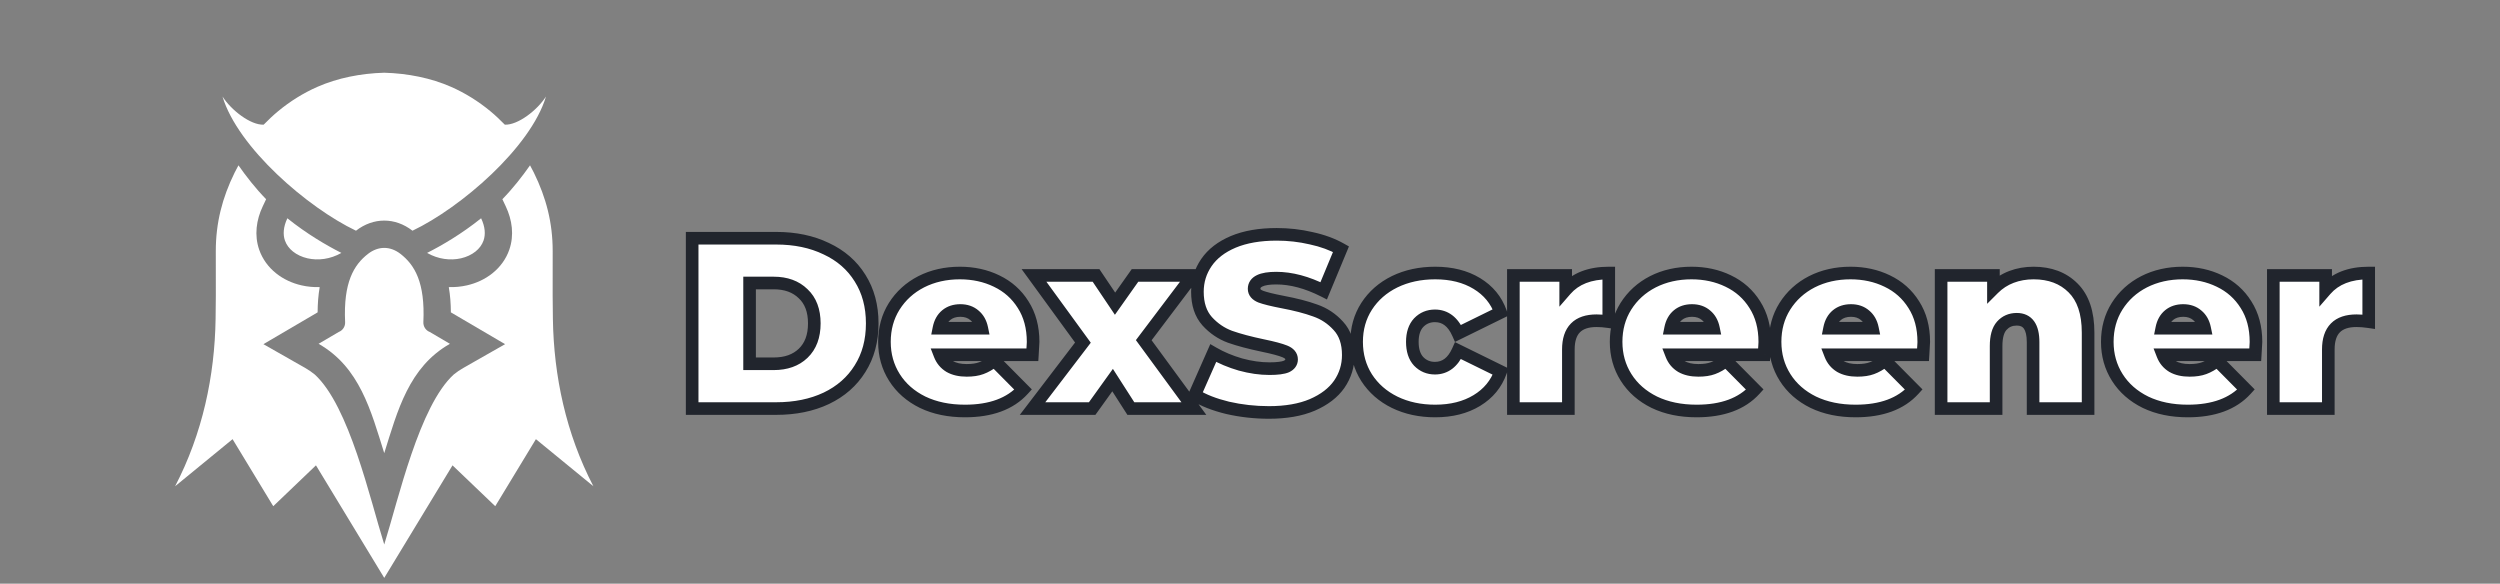 <svg width="257" height="60" viewBox="0 0 257 60" fill="none" xmlns="http://www.w3.org/2000/svg">
<rect x="0" y="0" width="257" height="60" fill="#808080" stroke="none"/>
<mask id="path-1-outside-1_199_2106" maskUnits="userSpaceOnUse" x="69.728" y="23" width="175" height="21" fill="black">
<rect fill="white" x="69.728" y="23" width="175" height="21"/>
<path d="M71.154 24.489H79.784C81.735 24.489 83.453 24.848 84.937 25.565C86.438 26.266 87.597 27.274 88.414 28.592C89.248 29.909 89.665 31.46 89.665 33.245C89.665 35.029 89.248 36.58 88.414 37.898C87.597 39.215 86.438 40.232 84.937 40.949C83.453 41.65 81.735 42 79.784 42H71.154V24.489ZM79.534 37.397C80.801 37.397 81.81 37.039 82.561 36.322C83.328 35.588 83.711 34.562 83.711 33.245C83.711 31.927 83.328 30.91 82.561 30.193C81.81 29.459 80.801 29.092 79.534 29.092H77.057V37.397H79.534ZM106.204 35.146C106.204 35.229 106.179 35.671 106.129 36.472H96.623C96.823 36.989 97.157 37.389 97.624 37.672C98.091 37.939 98.674 38.073 99.375 38.073C99.975 38.073 100.476 37.998 100.876 37.847C101.293 37.697 101.743 37.439 102.227 37.072L105.178 40.049C103.844 41.516 101.851 42.25 99.2 42.25C97.549 42.25 96.098 41.95 94.847 41.35C93.596 40.733 92.629 39.882 91.945 38.798C91.262 37.714 90.92 36.497 90.92 35.146C90.92 33.778 91.253 32.561 91.92 31.494C92.604 30.41 93.53 29.568 94.697 28.967C95.881 28.367 97.207 28.067 98.674 28.067C100.059 28.067 101.318 28.342 102.452 28.892C103.602 29.442 104.511 30.251 105.178 31.319C105.862 32.386 106.204 33.662 106.204 35.146ZM98.725 31.919C98.141 31.919 97.657 32.077 97.274 32.394C96.89 32.711 96.64 33.161 96.523 33.745H100.926C100.809 33.178 100.559 32.736 100.175 32.419C99.792 32.086 99.308 31.919 98.725 31.919ZM116.252 42L114.376 39.073L112.274 42H106.146L111.324 35.221L106.296 28.317H112.675L114.626 31.219L116.677 28.317H122.606L117.578 34.971L122.731 42H116.252ZM130.449 42.4C128.998 42.4 127.58 42.242 126.196 41.925C124.828 41.591 123.703 41.15 122.819 40.599L124.72 36.297C125.554 36.78 126.488 37.172 127.522 37.472C128.556 37.756 129.548 37.898 130.499 37.898C131.316 37.898 131.899 37.822 132.25 37.672C132.6 37.506 132.775 37.264 132.775 36.947C132.775 36.58 132.541 36.305 132.074 36.121C131.624 35.938 130.874 35.738 129.823 35.521C128.472 35.238 127.347 34.937 126.446 34.621C125.546 34.287 124.762 33.753 124.095 33.02C123.428 32.269 123.094 31.26 123.094 29.993C123.094 28.892 123.403 27.892 124.02 26.991C124.637 26.09 125.554 25.382 126.771 24.865C128.005 24.348 129.498 24.089 131.249 24.089C132.45 24.089 133.625 24.223 134.776 24.489C135.943 24.74 136.969 25.115 137.853 25.615L136.077 29.893C134.359 29.026 132.733 28.592 131.199 28.592C129.681 28.592 128.923 28.959 128.923 29.693C128.923 30.043 129.148 30.31 129.598 30.493C130.048 30.66 130.79 30.843 131.824 31.044C133.158 31.294 134.284 31.585 135.201 31.919C136.119 32.236 136.911 32.761 137.578 33.495C138.262 34.229 138.603 35.229 138.603 36.497C138.603 37.597 138.295 38.598 137.678 39.498C137.061 40.382 136.135 41.091 134.901 41.625C133.684 42.142 132.2 42.4 130.449 42.4ZM147.539 42.25C145.988 42.25 144.596 41.95 143.362 41.35C142.144 40.749 141.186 39.907 140.485 38.823C139.801 37.739 139.46 36.513 139.46 35.146C139.46 33.778 139.801 32.561 140.485 31.494C141.186 30.41 142.144 29.568 143.362 28.967C144.596 28.367 145.988 28.067 147.539 28.067C149.207 28.067 150.633 28.425 151.817 29.142C153.001 29.859 153.818 30.852 154.268 32.119L149.891 34.27C149.357 33.07 148.565 32.469 147.514 32.469C146.847 32.469 146.289 32.703 145.838 33.17C145.405 33.637 145.188 34.295 145.188 35.146C145.188 36.013 145.405 36.68 145.838 37.147C146.289 37.614 146.847 37.847 147.514 37.847C148.565 37.847 149.357 37.247 149.891 36.046L154.268 38.198C153.818 39.465 153.001 40.457 151.817 41.175C150.633 41.892 149.207 42.25 147.539 42.25ZM160.953 29.793C161.954 28.642 163.43 28.067 165.381 28.067V33.07C164.931 33.003 164.514 32.97 164.13 32.97C162.196 32.97 161.228 33.953 161.228 35.921V42H155.575V28.317H160.953V29.793ZM181.42 35.146C181.42 35.229 181.395 35.671 181.345 36.472H171.839C172.039 36.989 172.373 37.389 172.84 37.672C173.307 37.939 173.89 38.073 174.591 38.073C175.191 38.073 175.691 37.998 176.092 37.847C176.509 37.697 176.959 37.439 177.442 37.072L180.394 40.049C179.06 41.516 177.067 42.25 174.416 42.25C172.765 42.25 171.314 41.95 170.063 41.35C168.812 40.733 167.845 39.882 167.161 38.798C166.478 37.714 166.136 36.497 166.136 35.146C166.136 33.778 166.469 32.561 167.136 31.494C167.82 30.41 168.746 29.568 169.913 28.967C171.097 28.367 172.423 28.067 173.89 28.067C175.274 28.067 176.534 28.342 177.668 28.892C178.818 29.442 179.727 30.251 180.394 31.319C181.078 32.386 181.42 33.662 181.42 35.146ZM173.94 31.919C173.357 31.919 172.873 32.077 172.489 32.394C172.106 32.711 171.856 33.161 171.739 33.745H176.142C176.025 33.178 175.775 32.736 175.391 32.419C175.008 32.086 174.524 31.919 173.94 31.919ZM197.763 35.146C197.763 35.229 197.738 35.671 197.688 36.472H188.182C188.382 36.989 188.715 37.389 189.182 37.672C189.649 37.939 190.233 38.073 190.933 38.073C191.534 38.073 192.034 37.998 192.434 37.847C192.851 37.697 193.302 37.439 193.785 37.072L196.737 40.049C195.403 41.516 193.41 42.25 190.758 42.25C189.107 42.25 187.657 41.95 186.406 41.35C185.155 40.733 184.188 39.882 183.504 38.798C182.82 37.714 182.478 36.497 182.478 35.146C182.478 33.778 182.812 32.561 183.479 31.494C184.163 30.41 185.088 29.568 186.256 28.967C187.44 28.367 188.766 28.067 190.233 28.067C191.617 28.067 192.876 28.342 194.01 28.892C195.161 29.442 196.07 30.251 196.737 31.319C197.421 32.386 197.763 33.662 197.763 35.146ZM190.283 31.919C189.699 31.919 189.216 32.077 188.832 32.394C188.449 32.711 188.199 33.161 188.082 33.745H192.484C192.368 33.178 192.118 32.736 191.734 32.419C191.35 32.086 190.867 31.919 190.283 31.919ZM209.052 28.067C210.737 28.067 212.087 28.575 213.105 29.593C214.139 30.61 214.656 32.144 214.656 34.195V42H209.002V35.171C209.002 33.603 208.444 32.819 207.326 32.819C206.693 32.819 206.176 33.045 205.775 33.495C205.392 33.928 205.2 34.621 205.2 35.571V42H199.547V28.317H204.925V29.668C205.458 29.134 206.076 28.734 206.776 28.467C207.476 28.2 208.235 28.067 209.052 28.067ZM231.914 35.146C231.914 35.229 231.889 35.671 231.839 36.472H222.333C222.533 36.989 222.867 37.389 223.334 37.672C223.801 37.939 224.384 38.073 225.085 38.073C225.685 38.073 226.185 37.998 226.586 37.847C227.003 37.697 227.453 37.439 227.936 37.072L230.888 40.049C229.554 41.516 227.561 42.25 224.91 42.25C223.259 42.25 221.808 41.95 220.557 41.35C219.306 40.733 218.339 39.882 217.655 38.798C216.972 37.714 216.63 36.497 216.63 35.146C216.63 33.778 216.963 32.561 217.63 31.494C218.314 30.41 219.24 29.568 220.407 28.967C221.591 28.367 222.917 28.067 224.384 28.067C225.768 28.067 227.028 28.342 228.162 28.892C229.312 29.442 230.221 30.251 230.888 31.319C231.572 32.386 231.914 33.662 231.914 35.146ZM224.434 31.919C223.851 31.919 223.367 32.077 222.983 32.394C222.6 32.711 222.35 33.161 222.233 33.745H226.636C226.519 33.178 226.269 32.736 225.885 32.419C225.502 32.086 225.018 31.919 224.434 31.919ZM239.076 29.793C240.077 28.642 241.553 28.067 243.504 28.067V33.07C243.053 33.003 242.637 32.97 242.253 32.97C240.319 32.97 239.351 33.953 239.351 35.921V42H233.698V28.317H239.076V29.793Z"/>
</mask>
<path d="M71.154 24.489H79.784C81.735 24.489 83.453 24.848 84.937 25.565C86.438 26.266 87.597 27.274 88.414 28.592C89.248 29.909 89.665 31.46 89.665 33.245C89.665 35.029 89.248 36.58 88.414 37.898C87.597 39.215 86.438 40.232 84.937 40.949C83.453 41.65 81.735 42 79.784 42H71.154V24.489ZM79.534 37.397C80.801 37.397 81.81 37.039 82.561 36.322C83.328 35.588 83.711 34.562 83.711 33.245C83.711 31.927 83.328 30.91 82.561 30.193C81.81 29.459 80.801 29.092 79.534 29.092H77.057V37.397H79.534ZM106.204 35.146C106.204 35.229 106.179 35.671 106.129 36.472H96.623C96.823 36.989 97.157 37.389 97.624 37.672C98.091 37.939 98.674 38.073 99.375 38.073C99.975 38.073 100.476 37.998 100.876 37.847C101.293 37.697 101.743 37.439 102.227 37.072L105.178 40.049C103.844 41.516 101.851 42.25 99.2 42.25C97.549 42.25 96.098 41.95 94.847 41.35C93.596 40.733 92.629 39.882 91.945 38.798C91.262 37.714 90.92 36.497 90.92 35.146C90.92 33.778 91.253 32.561 91.92 31.494C92.604 30.41 93.53 29.568 94.697 28.967C95.881 28.367 97.207 28.067 98.674 28.067C100.059 28.067 101.318 28.342 102.452 28.892C103.602 29.442 104.511 30.251 105.178 31.319C105.862 32.386 106.204 33.662 106.204 35.146ZM98.725 31.919C98.141 31.919 97.657 32.077 97.274 32.394C96.89 32.711 96.64 33.161 96.523 33.745H100.926C100.809 33.178 100.559 32.736 100.175 32.419C99.792 32.086 99.308 31.919 98.725 31.919ZM116.252 42L114.376 39.073L112.274 42H106.146L111.324 35.221L106.296 28.317H112.675L114.626 31.219L116.677 28.317H122.606L117.578 34.971L122.731 42H116.252ZM130.449 42.4C128.998 42.4 127.58 42.242 126.196 41.925C124.828 41.591 123.703 41.15 122.819 40.599L124.72 36.297C125.554 36.78 126.488 37.172 127.522 37.472C128.556 37.756 129.548 37.898 130.499 37.898C131.316 37.898 131.899 37.822 132.25 37.672C132.6 37.506 132.775 37.264 132.775 36.947C132.775 36.58 132.541 36.305 132.074 36.121C131.624 35.938 130.874 35.738 129.823 35.521C128.472 35.238 127.347 34.937 126.446 34.621C125.546 34.287 124.762 33.753 124.095 33.02C123.428 32.269 123.094 31.26 123.094 29.993C123.094 28.892 123.403 27.892 124.02 26.991C124.637 26.09 125.554 25.382 126.771 24.865C128.005 24.348 129.498 24.089 131.249 24.089C132.45 24.089 133.625 24.223 134.776 24.489C135.943 24.74 136.969 25.115 137.853 25.615L136.077 29.893C134.359 29.026 132.733 28.592 131.199 28.592C129.681 28.592 128.923 28.959 128.923 29.693C128.923 30.043 129.148 30.31 129.598 30.493C130.048 30.66 130.79 30.843 131.824 31.044C133.158 31.294 134.284 31.585 135.201 31.919C136.119 32.236 136.911 32.761 137.578 33.495C138.262 34.229 138.603 35.229 138.603 36.497C138.603 37.597 138.295 38.598 137.678 39.498C137.061 40.382 136.135 41.091 134.901 41.625C133.684 42.142 132.2 42.4 130.449 42.4ZM147.539 42.25C145.988 42.25 144.596 41.95 143.362 41.35C142.144 40.749 141.186 39.907 140.485 38.823C139.801 37.739 139.46 36.513 139.46 35.146C139.46 33.778 139.801 32.561 140.485 31.494C141.186 30.41 142.144 29.568 143.362 28.967C144.596 28.367 145.988 28.067 147.539 28.067C149.207 28.067 150.633 28.425 151.817 29.142C153.001 29.859 153.818 30.852 154.268 32.119L149.891 34.27C149.357 33.07 148.565 32.469 147.514 32.469C146.847 32.469 146.289 32.703 145.838 33.17C145.405 33.637 145.188 34.295 145.188 35.146C145.188 36.013 145.405 36.68 145.838 37.147C146.289 37.614 146.847 37.847 147.514 37.847C148.565 37.847 149.357 37.247 149.891 36.046L154.268 38.198C153.818 39.465 153.001 40.457 151.817 41.175C150.633 41.892 149.207 42.25 147.539 42.25ZM160.953 29.793C161.954 28.642 163.43 28.067 165.381 28.067V33.07C164.931 33.003 164.514 32.97 164.13 32.97C162.196 32.97 161.228 33.953 161.228 35.921V42H155.575V28.317H160.953V29.793ZM181.42 35.146C181.42 35.229 181.395 35.671 181.345 36.472H171.839C172.039 36.989 172.373 37.389 172.84 37.672C173.307 37.939 173.89 38.073 174.591 38.073C175.191 38.073 175.691 37.998 176.092 37.847C176.509 37.697 176.959 37.439 177.442 37.072L180.394 40.049C179.06 41.516 177.067 42.25 174.416 42.25C172.765 42.25 171.314 41.95 170.063 41.35C168.812 40.733 167.845 39.882 167.161 38.798C166.478 37.714 166.136 36.497 166.136 35.146C166.136 33.778 166.469 32.561 167.136 31.494C167.82 30.41 168.746 29.568 169.913 28.967C171.097 28.367 172.423 28.067 173.89 28.067C175.274 28.067 176.534 28.342 177.668 28.892C178.818 29.442 179.727 30.251 180.394 31.319C181.078 32.386 181.42 33.662 181.42 35.146ZM173.94 31.919C173.357 31.919 172.873 32.077 172.489 32.394C172.106 32.711 171.856 33.161 171.739 33.745H176.142C176.025 33.178 175.775 32.736 175.391 32.419C175.008 32.086 174.524 31.919 173.94 31.919ZM197.763 35.146C197.763 35.229 197.738 35.671 197.688 36.472H188.182C188.382 36.989 188.715 37.389 189.182 37.672C189.649 37.939 190.233 38.073 190.933 38.073C191.534 38.073 192.034 37.998 192.434 37.847C192.851 37.697 193.302 37.439 193.785 37.072L196.737 40.049C195.403 41.516 193.41 42.25 190.758 42.25C189.107 42.25 187.657 41.95 186.406 41.35C185.155 40.733 184.188 39.882 183.504 38.798C182.82 37.714 182.478 36.497 182.478 35.146C182.478 33.778 182.812 32.561 183.479 31.494C184.163 30.41 185.088 29.568 186.256 28.967C187.44 28.367 188.766 28.067 190.233 28.067C191.617 28.067 192.876 28.342 194.01 28.892C195.161 29.442 196.07 30.251 196.737 31.319C197.421 32.386 197.763 33.662 197.763 35.146ZM190.283 31.919C189.699 31.919 189.216 32.077 188.832 32.394C188.449 32.711 188.199 33.161 188.082 33.745H192.484C192.368 33.178 192.118 32.736 191.734 32.419C191.35 32.086 190.867 31.919 190.283 31.919ZM209.052 28.067C210.737 28.067 212.087 28.575 213.105 29.593C214.139 30.61 214.656 32.144 214.656 34.195V42H209.002V35.171C209.002 33.603 208.444 32.819 207.326 32.819C206.693 32.819 206.176 33.045 205.775 33.495C205.392 33.928 205.2 34.621 205.2 35.571V42H199.547V28.317H204.925V29.668C205.458 29.134 206.076 28.734 206.776 28.467C207.476 28.2 208.235 28.067 209.052 28.067ZM231.914 35.146C231.914 35.229 231.889 35.671 231.839 36.472H222.333C222.533 36.989 222.867 37.389 223.334 37.672C223.801 37.939 224.384 38.073 225.085 38.073C225.685 38.073 226.185 37.998 226.586 37.847C227.003 37.697 227.453 37.439 227.936 37.072L230.888 40.049C229.554 41.516 227.561 42.25 224.91 42.25C223.259 42.25 221.808 41.95 220.557 41.35C219.306 40.733 218.339 39.882 217.655 38.798C216.972 37.714 216.63 36.497 216.63 35.146C216.63 33.778 216.963 32.561 217.63 31.494C218.314 30.41 219.24 29.568 220.407 28.967C221.591 28.367 222.917 28.067 224.384 28.067C225.768 28.067 227.028 28.342 228.162 28.892C229.312 29.442 230.221 30.251 230.888 31.319C231.572 32.386 231.914 33.662 231.914 35.146ZM224.434 31.919C223.851 31.919 223.367 32.077 222.983 32.394C222.6 32.711 222.35 33.161 222.233 33.745H226.636C226.519 33.178 226.269 32.736 225.885 32.419C225.502 32.086 225.018 31.919 224.434 31.919ZM239.076 29.793C240.077 28.642 241.553 28.067 243.504 28.067V33.07C243.053 33.003 242.637 32.97 242.253 32.97C240.319 32.97 239.351 33.953 239.351 35.921V42H233.698V28.317H239.076V29.793Z" fill="white"/>
<path d="M71.154 24.489V23.841H70.506V24.489H71.154ZM84.937 25.565L84.655 26.149L84.663 26.152L84.937 25.565ZM88.414 28.592L87.863 28.934L87.866 28.939L88.414 28.592ZM88.414 37.898L87.866 37.551L87.863 37.556L88.414 37.898ZM84.937 40.949L85.213 41.535L85.216 41.534L84.937 40.949ZM71.154 42H70.506V42.648H71.154V42ZM82.561 36.322L83.008 36.79L83.008 36.79L82.561 36.322ZM82.561 30.193L82.107 30.656L82.113 30.661L82.118 30.666L82.561 30.193ZM77.057 29.092V28.444H76.409V29.092H77.057ZM77.057 37.397H76.409V38.045H77.057V37.397ZM71.154 25.138H79.784V23.841H71.154V25.138ZM79.784 25.138C81.655 25.138 83.273 25.481 84.655 26.149L85.219 24.982C83.632 24.215 81.815 23.841 79.784 23.841V25.138ZM84.663 26.152C86.058 26.803 87.117 27.731 87.863 28.934L88.965 28.25C88.077 26.819 86.818 25.728 85.211 24.978L84.663 26.152ZM87.866 28.939C88.626 30.138 89.017 31.565 89.017 33.245H90.313C90.313 31.356 89.87 29.681 88.962 28.245L87.866 28.939ZM89.017 33.245C89.017 34.925 88.626 36.352 87.866 37.551L88.962 38.244C89.87 36.809 90.313 35.134 90.313 33.245H89.017ZM87.863 37.556C87.116 38.76 86.055 39.697 84.658 40.365L85.216 41.534C86.82 40.768 88.077 39.67 88.965 38.239L87.863 37.556ZM84.66 40.363C83.277 41.016 81.657 41.352 79.784 41.352V42.648C81.813 42.648 83.628 42.284 85.213 41.535L84.66 40.363ZM79.784 41.352H71.154V42.648H79.784V41.352ZM71.802 42V24.489H70.506V42H71.802ZM79.534 38.045C80.929 38.045 82.112 37.647 83.008 36.79L82.113 35.853C81.508 36.431 80.673 36.749 79.534 36.749V38.045ZM83.008 36.79C83.933 35.906 84.359 34.694 84.359 33.245H83.063C83.063 34.431 82.722 35.27 82.113 35.853L83.008 36.79ZM84.359 33.245C84.359 31.797 83.933 30.589 83.003 29.72L82.118 30.666C82.722 31.231 83.063 32.058 83.063 33.245H84.359ZM83.014 29.73C82.118 28.854 80.933 28.444 79.534 28.444V29.74C80.669 29.74 81.502 30.065 82.107 30.656L83.014 29.73ZM79.534 28.444H77.057V29.74H79.534V28.444ZM76.409 29.092V37.397H77.705V29.092H76.409ZM77.057 38.045H79.534V36.749H77.057V38.045ZM106.129 36.472V37.12H106.738L106.776 36.512L106.129 36.472ZM96.623 36.472V35.824H95.677L96.019 36.706L96.623 36.472ZM97.624 37.672L97.287 38.226L97.295 38.231L97.302 38.235L97.624 37.672ZM100.876 37.847L100.656 37.238L100.648 37.241L100.876 37.847ZM102.227 37.072L102.687 36.616L102.287 36.213L101.835 36.556L102.227 37.072ZM105.178 40.049L105.658 40.485L106.072 40.029L105.638 39.593L105.178 40.049ZM94.847 41.35L94.56 41.931L94.567 41.934L94.847 41.35ZM91.945 38.798L92.493 38.452L91.945 38.798ZM91.92 31.494L91.372 31.148L91.371 31.15L91.92 31.494ZM94.697 28.967L94.404 28.389L94.401 28.391L94.697 28.967ZM102.452 28.892L102.169 29.475L102.172 29.477L102.452 28.892ZM105.178 31.319L104.629 31.662L104.633 31.668L105.178 31.319ZM97.274 32.394L97.686 32.894L97.686 32.894L97.274 32.394ZM96.523 33.745L95.888 33.618L95.733 34.393H96.523V33.745ZM100.926 33.745V34.393H101.721L101.561 33.614L100.926 33.745ZM100.175 32.419L99.75 32.908L99.756 32.914L99.763 32.919L100.175 32.419ZM105.556 35.146C105.556 35.144 105.556 35.15 105.555 35.171C105.554 35.189 105.553 35.213 105.552 35.245C105.549 35.308 105.544 35.394 105.538 35.503C105.526 35.722 105.507 36.032 105.482 36.431L106.776 36.512C106.825 35.729 106.852 35.256 106.852 35.146H105.556ZM106.129 35.824H96.623V37.12H106.129V35.824ZM96.019 36.706C96.27 37.354 96.696 37.867 97.287 38.226L97.96 37.118C97.617 36.91 97.377 36.624 97.228 36.238L96.019 36.706ZM97.302 38.235C97.892 38.572 98.595 38.721 99.375 38.721V37.425C98.754 37.425 98.289 37.306 97.945 37.11L97.302 38.235ZM99.375 38.721C100.024 38.721 100.607 38.64 101.103 38.454L100.648 37.241C100.344 37.355 99.927 37.425 99.375 37.425V38.721ZM101.095 38.457C101.592 38.278 102.1 37.981 102.618 37.588L101.835 36.556C101.386 36.897 100.993 37.116 100.656 37.238L101.095 38.457ZM101.766 37.528L104.718 40.505L105.638 39.593L102.687 36.616L101.766 37.528ZM104.699 39.613C103.525 40.904 101.733 41.602 99.2 41.602V42.898C101.969 42.898 104.163 42.129 105.658 40.485L104.699 39.613ZM99.2 41.602C97.628 41.602 96.276 41.316 95.128 40.765L94.567 41.934C95.92 42.584 97.47 42.898 99.2 42.898V41.602ZM95.134 40.768C93.981 40.199 93.108 39.426 92.493 38.452L91.397 39.144C92.15 40.338 93.212 41.266 94.56 41.931L95.134 40.768ZM92.493 38.452C91.879 37.478 91.568 36.381 91.568 35.146H90.272C90.272 36.612 90.645 37.951 91.397 39.144L92.493 38.452ZM91.568 35.146C91.568 33.889 91.873 32.793 92.47 31.837L91.371 31.15C90.634 32.329 90.272 33.668 90.272 35.146H91.568ZM92.469 31.84C93.089 30.856 93.927 30.092 94.993 29.544L94.401 28.391C93.133 29.043 92.119 29.964 91.372 31.148L92.469 31.84ZM94.99 29.545C96.074 28.996 97.298 28.715 98.674 28.715V27.419C97.116 27.419 95.688 27.738 94.404 28.389L94.99 29.545ZM98.674 28.715C99.97 28.715 101.131 28.972 102.169 29.475L102.735 28.309C101.504 27.712 100.147 27.419 98.674 27.419V28.715ZM102.172 29.477C103.213 29.975 104.028 30.701 104.629 31.662L105.728 30.975C104.995 29.802 103.991 28.91 102.731 28.308L102.172 29.477ZM104.633 31.668C105.239 32.614 105.556 33.764 105.556 35.146H106.852C106.852 33.559 106.485 32.157 105.724 30.969L104.633 31.668ZM98.725 31.271C98.017 31.271 97.38 31.466 96.861 31.895L97.686 32.894C97.934 32.689 98.264 32.567 98.725 32.567V31.271ZM96.861 31.895C96.341 32.324 96.028 32.918 95.888 33.618L97.159 33.872C97.252 33.405 97.439 33.098 97.686 32.894L96.861 31.895ZM96.523 34.393H100.926V33.097H96.523V34.393ZM101.561 33.614C101.419 32.928 101.104 32.346 100.588 31.92L99.763 32.919C100.014 33.127 100.199 33.429 100.291 33.876L101.561 33.614ZM100.601 31.93C100.082 31.479 99.44 31.271 98.725 31.271V32.567C99.177 32.567 99.502 32.692 99.75 32.908L100.601 31.93ZM116.252 42L115.706 42.35L115.897 42.648H116.252V42ZM114.376 39.073L114.921 38.724L114.406 37.92L113.849 38.695L114.376 39.073ZM112.274 42V42.648H112.607L112.801 42.378L112.274 42ZM106.146 42L105.631 41.607L104.835 42.648H106.146V42ZM111.324 35.221L111.839 35.614L112.132 35.23L111.848 34.839L111.324 35.221ZM106.296 28.317V27.669H105.022L105.772 28.698L106.296 28.317ZM112.675 28.317L113.212 27.955L113.02 27.669H112.675V28.317ZM114.626 31.219L114.088 31.58L114.612 32.36L115.155 31.593L114.626 31.219ZM116.677 28.317V27.669H116.341L116.148 27.943L116.677 28.317ZM122.606 28.317L123.123 28.707L123.907 27.669H122.606V28.317ZM117.578 34.971L117.06 34.58L116.77 34.965L117.055 35.354L117.578 34.971ZM122.731 42V42.648H124.009L123.253 41.617L122.731 42ZM116.797 41.65L114.921 38.724L113.83 39.423L115.706 42.35L116.797 41.65ZM113.849 38.695L111.748 41.622L112.801 42.378L114.902 39.451L113.849 38.695ZM112.274 41.352H106.146V42.648H112.274V41.352ZM106.661 42.393L111.839 35.614L110.809 34.828L105.631 41.607L106.661 42.393ZM111.848 34.839L106.82 27.935L105.772 28.698L110.8 35.602L111.848 34.839ZM106.296 28.965H112.675V27.669H106.296V28.965ZM112.137 28.678L114.088 31.58L115.164 30.857L113.212 27.955L112.137 28.678ZM115.155 31.593L117.206 28.691L116.148 27.943L114.097 30.845L115.155 31.593ZM116.677 28.965H122.606V27.669H116.677V28.965ZM122.088 27.926L117.06 34.58L118.095 35.361L123.123 28.707L122.088 27.926ZM117.055 35.354L122.208 42.383L123.253 41.617L118.1 34.588L117.055 35.354ZM122.731 41.352H116.252V42.648H122.731V41.352ZM126.196 41.925L126.042 42.555L126.051 42.557L126.196 41.925ZM122.819 40.599L122.226 40.337L121.999 40.852L122.476 41.149L122.819 40.599ZM124.72 36.297L125.045 35.736L124.42 35.373L124.127 36.035L124.72 36.297ZM127.522 37.472L127.341 38.095L127.35 38.097L127.522 37.472ZM132.25 37.672L132.505 38.268L132.517 38.263L132.528 38.258L132.25 37.672ZM132.074 36.121L131.83 36.722L131.838 36.725L132.074 36.121ZM129.823 35.521L129.69 36.155L129.692 36.156L129.823 35.521ZM126.446 34.621L126.221 35.228L126.231 35.232L126.446 34.621ZM124.095 33.02L123.61 33.45L123.615 33.456L124.095 33.02ZM124.02 26.991L124.554 27.357L124.554 27.357L124.02 26.991ZM126.771 24.865L126.521 24.267L126.518 24.268L126.771 24.865ZM134.776 24.489L134.63 25.121L134.64 25.123L134.776 24.489ZM137.853 25.615L138.451 25.864L138.671 25.334L138.172 25.051L137.853 25.615ZM136.077 29.893L135.785 30.471L136.408 30.786L136.675 30.141L136.077 29.893ZM129.598 30.493L129.353 31.093L129.363 31.097L129.373 31.101L129.598 30.493ZM131.824 31.044L131.701 31.68L131.705 31.68L131.824 31.044ZM135.201 31.919L134.98 32.528L134.99 32.532L135.201 31.919ZM137.578 33.495L137.098 33.931L137.104 33.937L137.578 33.495ZM137.678 39.498L138.209 39.87L138.212 39.865L137.678 39.498ZM134.901 41.625L135.154 42.221L135.158 42.22L134.901 41.625ZM130.449 41.752C129.045 41.752 127.676 41.599 126.341 41.293L126.051 42.557C127.484 42.885 128.95 43.048 130.449 43.048V41.752ZM126.35 41.295C125.027 40.973 123.97 40.553 123.161 40.049L122.476 41.149C123.435 41.746 124.63 42.21 126.042 42.555L126.35 41.295ZM123.412 40.861L125.313 36.559L124.127 36.035L122.226 40.337L123.412 40.861ZM124.395 36.857C125.279 37.37 126.262 37.782 127.341 38.095L127.702 36.85C126.713 36.563 125.829 36.19 125.045 35.736L124.395 36.857ZM127.35 38.097C128.433 38.394 129.483 38.546 130.499 38.546V37.249C129.613 37.249 128.678 37.117 127.693 36.847L127.35 38.097ZM130.499 38.546C131.326 38.546 132.025 38.474 132.505 38.268L131.994 37.077C131.774 37.171 131.306 37.249 130.499 37.249V38.546ZM132.528 38.258C132.773 38.141 133.001 37.977 133.168 37.746C133.341 37.508 133.423 37.233 133.423 36.947H132.127C132.127 36.966 132.124 36.975 132.124 36.977C132.123 36.978 132.122 36.981 132.119 36.986C132.111 36.996 132.077 37.037 131.971 37.087L132.528 38.258ZM133.423 36.947C133.423 36.613 133.312 36.303 133.094 36.046C132.886 35.801 132.608 35.635 132.311 35.518L131.838 36.725C132.008 36.792 132.08 36.854 132.106 36.885C132.117 36.898 132.121 36.907 132.122 36.91C132.124 36.915 132.127 36.925 132.127 36.947H133.423ZM132.319 35.521C131.809 35.314 131.009 35.104 129.954 34.886L129.692 36.156C130.739 36.372 131.439 36.562 131.83 36.722L132.319 35.521ZM129.956 34.887C128.622 34.607 127.526 34.314 126.661 34.009L126.231 35.232C127.167 35.561 128.323 35.868 129.69 36.155L129.956 34.887ZM126.671 34.013C125.871 33.717 125.174 33.243 124.574 32.584L123.615 33.456C124.35 34.264 125.22 34.858 126.221 35.228L126.671 34.013ZM124.579 32.589C124.043 31.986 123.742 31.145 123.742 29.993H122.446C122.446 31.376 122.812 32.552 123.61 33.45L124.579 32.589ZM123.742 29.993C123.742 29.022 124.012 28.149 124.554 27.357L123.485 26.625C122.793 27.634 122.446 28.763 122.446 29.993H123.742ZM124.554 27.357C125.088 26.578 125.897 25.94 127.025 25.461L126.518 24.268C125.211 24.823 124.186 25.602 123.485 26.625L124.554 27.357ZM127.022 25.462C128.156 24.987 129.559 24.737 131.249 24.737V23.441C129.437 23.441 127.855 23.708 126.521 24.267L127.022 25.462ZM131.249 24.737C132.401 24.737 133.528 24.865 134.63 25.121L134.922 23.858C133.723 23.58 132.498 23.441 131.249 23.441V24.737ZM134.64 25.123C135.754 25.362 136.716 25.716 137.534 26.179L138.172 25.051C137.222 24.513 136.133 24.117 134.912 23.856L134.64 25.123ZM137.254 25.367L135.478 29.644L136.675 30.141L138.451 25.864L137.254 25.367ZM136.369 29.314C134.583 28.413 132.857 27.944 131.199 27.944V29.24C132.609 29.24 134.135 29.639 135.785 30.471L136.369 29.314ZM131.199 27.944C130.409 27.944 129.722 28.036 129.21 28.284C128.945 28.412 128.704 28.592 128.531 28.843C128.355 29.1 128.275 29.391 128.275 29.693H129.571C129.571 29.627 129.585 29.598 129.598 29.579C129.615 29.555 129.659 29.506 129.774 29.451C130.021 29.331 130.472 29.24 131.199 29.24V27.944ZM128.275 29.693C128.275 30.02 128.385 30.323 128.596 30.573C128.798 30.812 129.067 30.977 129.353 31.093L129.843 29.893C129.678 29.826 129.61 29.766 129.587 29.738C129.576 29.725 129.574 29.719 129.574 29.718C129.573 29.716 129.571 29.709 129.571 29.693H128.275ZM129.373 31.101C129.877 31.287 130.663 31.479 131.701 31.68L131.947 30.407C130.917 30.208 130.22 30.032 129.823 29.885L129.373 31.101ZM131.705 31.68C133.017 31.926 134.106 32.21 134.98 32.528L135.423 31.31C134.462 30.961 133.3 30.661 131.944 30.407L131.705 31.68ZM134.99 32.532C135.802 32.812 136.503 33.276 137.098 33.931L138.057 33.059C137.319 32.247 136.435 31.66 135.413 31.306L134.99 32.532ZM137.104 33.937C137.648 34.521 137.955 35.348 137.955 36.497H139.251C139.251 35.11 138.875 33.936 138.052 33.053L137.104 33.937ZM137.955 36.497C137.955 37.468 137.686 38.34 137.143 39.132L138.212 39.865C138.904 38.855 139.251 37.727 139.251 36.497H137.955ZM137.146 39.127C136.613 39.891 135.795 40.532 134.644 41.03L135.158 42.22C136.476 41.65 137.508 40.874 138.209 39.87L137.146 39.127ZM134.648 41.028C133.532 41.502 132.139 41.752 130.449 41.752V43.048C132.26 43.048 133.836 42.781 135.154 42.221L134.648 41.028ZM143.362 41.35L143.075 41.931L143.078 41.932L143.362 41.35ZM140.485 38.823L139.937 39.169L139.941 39.175L140.485 38.823ZM140.485 31.494L139.941 31.142L139.939 31.144L140.485 31.494ZM143.362 28.967L143.078 28.384L143.075 28.386L143.362 28.967ZM151.817 29.142L151.481 29.697L151.481 29.697L151.817 29.142ZM154.268 32.119L154.554 32.701L155.072 32.446L154.879 31.902L154.268 32.119ZM149.891 34.27L149.299 34.534L149.572 35.149L150.177 34.852L149.891 34.27ZM145.838 33.17L145.372 32.72L145.363 32.729L145.838 33.17ZM145.838 37.147L145.363 37.588L145.372 37.597L145.838 37.147ZM149.891 36.046L150.177 35.465L149.572 35.168L149.299 35.783L149.891 36.046ZM154.268 38.198L154.879 38.415L155.072 37.871L154.554 37.616L154.268 38.198ZM151.817 41.175L152.153 41.729L152.153 41.729L151.817 41.175ZM147.539 41.602C146.074 41.602 144.78 41.319 143.645 40.767L143.078 41.932C144.412 42.581 145.903 42.898 147.539 42.898V41.602ZM143.649 40.768C142.531 40.217 141.663 39.452 141.029 38.471L139.941 39.175C140.708 40.362 141.758 41.282 143.075 41.931L143.649 40.768ZM141.033 38.477C140.419 37.504 140.108 36.4 140.108 35.146H138.811C138.811 36.627 139.184 37.974 139.937 39.169L141.033 38.477ZM140.108 35.146C140.108 33.892 140.419 32.798 141.031 31.843L139.939 31.144C139.184 32.324 138.811 33.665 138.811 35.146H140.108ZM141.029 31.845C141.663 30.865 142.531 30.1 143.649 29.548L143.075 28.386C141.758 29.035 140.708 29.954 139.941 31.142L141.029 31.845ZM143.645 29.55C144.78 28.998 146.074 28.715 147.539 28.715V27.419C145.903 27.419 144.412 27.736 143.078 28.384L143.645 29.55ZM147.539 28.715C149.113 28.715 150.417 29.052 151.481 29.697L152.153 28.588C150.848 27.798 149.301 27.419 147.539 27.419V28.715ZM151.481 29.697C152.542 30.339 153.259 31.214 153.658 32.336L154.879 31.902C154.377 30.489 153.46 29.38 152.153 28.588L151.481 29.697ZM153.983 31.538L149.605 33.689L150.177 34.852L154.554 32.701L153.983 31.538ZM150.483 34.007C150.186 33.338 149.795 32.787 149.288 32.403C148.772 32.013 148.172 31.821 147.514 31.821V33.117C147.907 33.117 148.228 33.226 148.505 33.436C148.79 33.652 149.062 34.002 149.299 34.534L150.483 34.007ZM147.514 31.821C146.677 31.821 145.948 32.122 145.372 32.72L146.305 33.62C146.629 33.283 147.018 33.117 147.514 33.117V31.821ZM145.363 32.729C144.786 33.351 144.54 34.188 144.54 35.146H145.836C145.836 34.403 146.024 33.922 146.313 33.611L145.363 32.729ZM144.54 35.146C144.54 36.117 144.784 36.964 145.363 37.588L146.313 36.706C146.026 36.397 145.836 35.909 145.836 35.146H144.54ZM145.372 37.597C145.948 38.194 146.677 38.496 147.514 38.496V37.2C147.018 37.2 146.629 37.034 146.305 36.697L145.372 37.597ZM147.514 38.496C148.172 38.496 148.772 38.304 149.288 37.914C149.795 37.529 150.186 36.979 150.483 36.31L149.299 35.783C149.062 36.315 148.79 36.665 148.505 36.881C148.228 37.09 147.907 37.2 147.514 37.2V38.496ZM149.605 36.628L153.983 38.779L154.554 37.616L150.177 35.465L149.605 36.628ZM153.658 37.981C153.259 39.103 152.542 39.978 151.481 40.62L152.153 41.729C153.46 40.937 154.377 39.827 154.879 38.415L153.658 37.981ZM151.481 40.62C150.417 41.264 149.113 41.602 147.539 41.602V42.898C149.301 42.898 150.848 42.519 152.153 41.729L151.481 40.62ZM160.953 29.793H160.305V31.526L161.442 30.218L160.953 29.793ZM165.381 28.067H166.029V27.419H165.381V28.067ZM165.381 33.07L165.286 33.711L166.029 33.821V33.07H165.381ZM161.228 42V42.648H161.876V42H161.228ZM155.575 42H154.927V42.648H155.575V42ZM155.575 28.317V27.669H154.927V28.317H155.575ZM160.953 28.317H161.601V27.669H160.953V28.317ZM161.442 30.218C162.287 29.246 163.561 28.715 165.381 28.715V27.419C163.298 27.419 161.621 28.038 160.464 29.367L161.442 30.218ZM164.733 28.067V33.07H166.029V28.067H164.733ZM165.476 32.429C165 32.358 164.551 32.322 164.13 32.322V33.618C164.477 33.618 164.861 33.648 165.286 33.711L165.476 32.429ZM164.13 32.322C163.06 32.322 162.139 32.594 161.492 33.253C160.846 33.91 160.58 34.84 160.58 35.921H161.876C161.876 35.035 162.094 34.489 162.416 34.162C162.736 33.837 163.266 33.618 164.13 33.618V32.322ZM160.58 35.921V42H161.876V35.921H160.58ZM161.228 41.352H155.575V42.648H161.228V41.352ZM156.223 42V28.317H154.927V42H156.223ZM155.575 28.965H160.953V27.669H155.575V28.965ZM160.305 28.317V29.793H161.601V28.317H160.305ZM181.345 36.472V37.12H181.954L181.992 36.512L181.345 36.472ZM171.839 36.472V35.824H170.893L171.235 36.706L171.839 36.472ZM172.84 37.672L172.503 38.226L172.511 38.231L172.518 38.235L172.84 37.672ZM176.092 37.847L175.872 37.238L175.864 37.241L176.092 37.847ZM177.442 37.072L177.903 36.616L177.503 36.213L177.051 36.556L177.442 37.072ZM180.394 40.049L180.874 40.485L181.288 40.029L180.854 39.593L180.394 40.049ZM170.063 41.35L169.776 41.931L169.783 41.934L170.063 41.35ZM167.161 38.798L167.709 38.452L167.161 38.798ZM167.136 31.494L166.588 31.148L166.587 31.15L167.136 31.494ZM169.913 28.967L169.62 28.389L169.617 28.391L169.913 28.967ZM177.668 28.892L177.385 29.475L177.388 29.477L177.668 28.892ZM180.394 31.319L179.845 31.662L179.848 31.668L180.394 31.319ZM172.489 32.394L172.902 32.894L172.902 32.894L172.489 32.394ZM171.739 33.745L171.104 33.618L170.948 34.393H171.739V33.745ZM176.142 33.745V34.393H176.937L176.776 33.614L176.142 33.745ZM175.391 32.419L174.966 32.908L174.972 32.914L174.978 32.919L175.391 32.419ZM180.772 35.146C180.772 35.144 180.772 35.15 180.771 35.171C180.77 35.189 180.769 35.213 180.768 35.245C180.765 35.308 180.76 35.394 180.754 35.503C180.742 35.722 180.723 36.032 180.698 36.431L181.992 36.512C182.04 35.729 182.068 35.256 182.068 35.146H180.772ZM181.345 35.824H171.839V37.12H181.345V35.824ZM171.235 36.706C171.486 37.354 171.912 37.867 172.503 38.226L173.176 37.118C172.833 36.91 172.593 36.624 172.443 36.238L171.235 36.706ZM172.518 38.235C173.108 38.572 173.811 38.721 174.591 38.721V37.425C173.97 37.425 173.505 37.306 173.161 37.11L172.518 38.235ZM174.591 38.721C175.24 38.721 175.823 38.64 176.319 38.454L175.864 37.241C175.56 37.355 175.142 37.425 174.591 37.425V38.721ZM176.311 38.457C176.808 38.278 177.316 37.981 177.834 37.588L177.051 36.556C176.602 36.897 176.209 37.116 175.872 37.238L176.311 38.457ZM176.982 37.528L179.934 40.505L180.854 39.593L177.903 36.616L176.982 37.528ZM179.915 39.613C178.741 40.904 176.949 41.602 174.416 41.602V42.898C177.185 42.898 179.379 42.129 180.874 40.485L179.915 39.613ZM174.416 41.602C172.843 41.602 171.492 41.316 170.343 40.765L169.783 41.934C171.136 42.584 172.686 42.898 174.416 42.898V41.602ZM170.35 40.768C169.196 40.199 168.324 39.426 167.709 38.452L166.613 39.144C167.366 40.338 168.428 41.266 169.776 41.931L170.35 40.768ZM167.709 38.452C167.095 37.478 166.784 36.381 166.784 35.146H165.488C165.488 36.612 165.861 37.951 166.613 39.144L167.709 38.452ZM166.784 35.146C166.784 33.889 167.089 32.793 167.686 31.837L166.587 31.15C165.85 32.329 165.488 33.668 165.488 35.146H166.784ZM167.684 31.84C168.305 30.856 169.142 30.092 170.209 29.544L169.617 28.391C168.349 29.043 167.335 29.964 166.588 31.148L167.684 31.84ZM170.206 29.545C171.29 28.996 172.514 28.715 173.89 28.715V27.419C172.332 27.419 170.904 27.738 169.62 28.389L170.206 29.545ZM173.89 28.715C175.186 28.715 176.347 28.972 177.385 29.475L177.95 28.309C176.72 27.712 175.363 27.419 173.89 27.419V28.715ZM177.388 29.477C178.429 29.975 179.244 30.701 179.845 31.662L180.944 30.975C180.21 29.802 179.207 28.91 177.947 28.308L177.388 29.477ZM179.848 31.668C180.455 32.614 180.772 33.764 180.772 35.146H182.068C182.068 33.559 181.701 32.157 180.94 30.969L179.848 31.668ZM173.94 31.271C173.233 31.271 172.596 31.466 172.077 31.895L172.902 32.894C173.15 32.689 173.48 32.567 173.94 32.567V31.271ZM172.077 31.895C171.557 32.324 171.244 32.918 171.104 33.618L172.374 33.872C172.468 33.405 172.655 33.098 172.902 32.894L172.077 31.895ZM171.739 34.393H176.142V33.097H171.739V34.393ZM176.776 33.614C176.635 32.928 176.319 32.346 175.804 31.92L174.978 32.919C175.23 33.127 175.415 33.429 175.507 33.876L176.776 33.614ZM175.816 31.93C175.298 31.479 174.656 31.271 173.94 31.271V32.567C174.392 32.567 174.718 32.692 174.966 32.908L175.816 31.93ZM197.688 36.472V37.12H198.296L198.334 36.512L197.688 36.472ZM188.182 36.472V35.824H187.236L187.577 36.706L188.182 36.472ZM189.182 37.672L188.846 38.226L188.853 38.231L188.861 38.235L189.182 37.672ZM192.434 37.847L192.215 37.238L192.207 37.241L192.434 37.847ZM193.785 37.072L194.245 36.616L193.846 36.213L193.393 36.556L193.785 37.072ZM196.737 40.049L197.216 40.485L197.63 40.029L197.197 39.593L196.737 40.049ZM186.406 41.35L186.119 41.931L186.125 41.934L186.406 41.35ZM183.504 38.798L184.052 38.452L183.504 38.798ZM183.479 31.494L182.931 31.148L182.929 31.15L183.479 31.494ZM186.256 28.967L185.963 28.389L185.959 28.391L186.256 28.967ZM194.01 28.892L193.727 29.475L193.731 29.477L194.01 28.892ZM196.737 31.319L196.187 31.662L196.191 31.668L196.737 31.319ZM188.832 32.394L189.245 32.894L189.245 32.894L188.832 32.394ZM188.082 33.745L187.446 33.618L187.291 34.393H188.082V33.745ZM192.484 33.745V34.393H193.279L193.119 33.614L192.484 33.745ZM191.734 32.419L191.309 32.908L191.315 32.914L191.321 32.919L191.734 32.419ZM197.114 35.146C197.114 35.144 197.114 35.15 197.114 35.171C197.113 35.189 197.112 35.213 197.111 35.245C197.108 35.308 197.103 35.394 197.097 35.503C197.084 35.722 197.066 36.032 197.041 36.431L198.334 36.512C198.383 35.729 198.411 35.256 198.411 35.146H197.114ZM197.688 35.824H188.182V37.12H197.688V35.824ZM187.577 36.706C187.828 37.354 188.255 37.867 188.846 38.226L189.519 37.118C189.176 36.91 188.936 36.624 188.786 36.238L187.577 36.706ZM188.861 38.235C189.451 38.572 190.153 38.721 190.933 38.721V37.425C190.313 37.425 189.848 37.306 189.504 37.11L188.861 38.235ZM190.933 38.721C191.583 38.721 192.166 38.64 192.662 38.454L192.207 37.241C191.902 37.355 191.485 37.425 190.933 37.425V38.721ZM192.654 38.457C193.151 38.278 193.659 37.981 194.177 37.588L193.393 36.556C192.944 36.897 192.552 37.116 192.215 37.238L192.654 38.457ZM193.325 37.528L196.277 40.505L197.197 39.593L194.245 36.616L193.325 37.528ZM196.257 39.613C195.084 40.904 193.292 41.602 190.758 41.602V42.898C193.528 42.898 195.722 42.129 197.216 40.485L196.257 39.613ZM190.758 41.602C189.186 41.602 187.834 41.316 186.686 40.765L186.125 41.934C187.479 42.584 189.029 42.898 190.758 42.898V41.602ZM186.692 40.768C185.539 40.199 184.667 39.426 184.052 38.452L182.956 39.144C183.709 40.338 184.771 41.266 186.119 41.931L186.692 40.768ZM184.052 38.452C183.437 37.478 183.126 36.381 183.126 35.146H181.83C181.83 36.612 182.203 37.951 182.956 39.144L184.052 38.452ZM183.126 35.146C183.126 33.889 183.431 32.793 184.029 31.837L182.929 31.15C182.192 32.329 181.83 33.668 181.83 35.146H183.126ZM184.027 31.84C184.648 30.856 185.485 30.092 186.552 29.544L185.959 28.391C184.692 29.043 183.678 29.964 182.931 31.148L184.027 31.84ZM186.549 29.545C187.633 28.996 188.856 28.715 190.233 28.715V27.419C188.675 27.419 187.247 27.738 185.963 28.389L186.549 29.545ZM190.233 28.715C191.529 28.715 192.69 28.972 193.727 29.475L194.293 28.309C193.063 27.712 191.705 27.419 190.233 27.419V28.715ZM193.731 29.477C194.772 29.975 195.586 30.701 196.187 31.662L197.286 30.975C196.553 29.802 195.55 28.91 194.29 28.308L193.731 29.477ZM196.191 31.668C196.797 32.614 197.114 33.764 197.114 35.146H198.411C198.411 33.559 198.044 32.157 197.283 30.969L196.191 31.668ZM190.283 31.271C189.576 31.271 188.939 31.466 188.419 31.895L189.245 32.894C189.493 32.689 189.823 32.567 190.283 32.567V31.271ZM188.419 31.895C187.9 32.324 187.586 32.918 187.446 33.618L188.717 33.872C188.811 33.405 188.998 33.098 189.245 32.894L188.419 31.895ZM188.082 34.393H192.484V33.097H188.082V34.393ZM193.119 33.614C192.978 32.928 192.662 32.346 192.147 31.92L191.321 32.919C191.573 33.127 191.758 33.429 191.85 33.876L193.119 33.614ZM192.159 31.93C191.64 31.479 190.998 31.271 190.283 31.271V32.567C190.735 32.567 191.06 32.692 191.309 32.908L192.159 31.93ZM213.105 29.593L212.646 30.051L212.65 30.055L213.105 29.593ZM214.656 42V42.648H215.304V42H214.656ZM209.002 42H208.354V42.648H209.002V42ZM205.775 33.495L205.291 33.064L205.29 33.066L205.775 33.495ZM205.2 42V42.648H205.848V42H205.2ZM199.547 42H198.899V42.648H199.547V42ZM199.547 28.317V27.669H198.899V28.317H199.547ZM204.925 28.317H205.573V27.669H204.925V28.317ZM204.925 29.668H204.277V31.232L205.383 30.126L204.925 29.668ZM206.776 28.467L207.007 29.073L207.007 29.073L206.776 28.467ZM209.052 28.715C210.596 28.715 211.771 29.176 212.646 30.051L213.563 29.134C212.403 27.975 210.877 27.419 209.052 27.419V28.715ZM212.65 30.055C213.517 30.907 214.008 32.245 214.008 34.195H215.304C215.304 32.043 214.761 30.313 213.559 29.131L212.65 30.055ZM214.008 34.195V42H215.304V34.195H214.008ZM214.656 41.352H209.002V42.648H214.656V41.352ZM209.65 42V35.171H208.354V42H209.65ZM209.65 35.171C209.65 34.33 209.504 33.583 209.111 33.031C208.689 32.44 208.056 32.172 207.326 32.172V33.468C207.714 33.468 207.919 33.591 208.056 33.783C208.221 34.016 208.354 34.444 208.354 35.171H209.65ZM207.326 32.172C206.518 32.172 205.821 32.468 205.291 33.064L206.26 33.925C206.53 33.621 206.867 33.468 207.326 33.468V32.172ZM205.29 33.066C204.752 33.673 204.552 34.557 204.552 35.571H205.848C205.848 34.684 206.031 34.184 206.261 33.924L205.29 33.066ZM204.552 35.571V42H205.848V35.571H204.552ZM205.2 41.352H199.547V42.648H205.2V41.352ZM200.195 42V28.317H198.899V42H200.195ZM199.547 28.965H204.925V27.669H199.547V28.965ZM204.277 28.317V29.668H205.573V28.317H204.277ZM205.383 30.126C205.853 29.656 206.392 29.307 207.007 29.073L206.545 27.861C205.759 28.161 205.064 28.612 204.467 29.209L205.383 30.126ZM207.007 29.073C207.627 28.836 208.307 28.715 209.052 28.715V27.419C208.163 27.419 207.326 27.564 206.545 27.861L207.007 29.073ZM231.839 36.472V37.12H232.448L232.486 36.512L231.839 36.472ZM222.333 36.472V35.824H221.387L221.729 36.706L222.333 36.472ZM223.334 37.672L222.997 38.226L223.005 38.231L223.012 38.235L223.334 37.672ZM226.586 37.847L226.366 37.238L226.358 37.241L226.586 37.847ZM227.936 37.072L228.397 36.616L227.997 36.213L227.545 36.556L227.936 37.072ZM230.888 40.049L231.368 40.485L231.782 40.029L231.348 39.593L230.888 40.049ZM220.557 41.35L220.27 41.931L220.277 41.934L220.557 41.35ZM217.655 38.798L218.203 38.452L217.655 38.798ZM217.63 31.494L217.082 31.148L217.081 31.15L217.63 31.494ZM220.407 28.967L220.114 28.389L220.111 28.391L220.407 28.967ZM228.162 28.892L227.879 29.475L227.882 29.477L228.162 28.892ZM230.888 31.319L230.339 31.662L230.343 31.668L230.888 31.319ZM222.983 32.394L223.396 32.894L223.396 32.894L222.983 32.394ZM222.233 33.745L221.598 33.618L221.443 34.393H222.233V33.745ZM226.636 33.745V34.393H227.431L227.27 33.614L226.636 33.745ZM225.885 32.419L225.46 32.908L225.466 32.914L225.472 32.919L225.885 32.419ZM231.266 35.146C231.266 35.144 231.266 35.15 231.265 35.171C231.264 35.189 231.263 35.213 231.262 35.245C231.259 35.308 231.254 35.394 231.248 35.503C231.236 35.722 231.217 36.032 231.192 36.431L232.486 36.512C232.535 35.729 232.562 35.256 232.562 35.146H231.266ZM231.839 35.824H222.333V37.12H231.839V35.824ZM221.729 36.706C221.98 37.354 222.406 37.867 222.997 38.226L223.67 37.118C223.327 36.91 223.087 36.624 222.937 36.238L221.729 36.706ZM223.012 38.235C223.602 38.572 224.305 38.721 225.085 38.721V37.425C224.464 37.425 223.999 37.306 223.655 37.11L223.012 38.235ZM225.085 38.721C225.734 38.721 226.317 38.64 226.813 38.454L226.358 37.241C226.054 37.355 225.636 37.425 225.085 37.425V38.721ZM226.805 38.457C227.302 38.278 227.81 37.981 228.328 37.588L227.545 36.556C227.096 36.897 226.703 37.116 226.366 37.238L226.805 38.457ZM227.476 37.528L230.428 40.505L231.348 39.593L228.397 36.616L227.476 37.528ZM230.409 39.613C229.235 40.904 227.443 41.602 224.91 41.602V42.898C227.679 42.898 229.873 42.129 231.368 40.485L230.409 39.613ZM224.91 41.602C223.337 41.602 221.986 41.316 220.837 40.765L220.277 41.934C221.63 42.584 223.18 42.898 224.91 42.898V41.602ZM220.844 40.768C219.69 40.199 218.818 39.426 218.203 38.452L217.107 39.144C217.86 40.338 218.922 41.266 220.27 41.931L220.844 40.768ZM218.203 38.452C217.589 37.478 217.278 36.381 217.278 35.146H215.982C215.982 36.612 216.355 37.951 217.107 39.144L218.203 38.452ZM217.278 35.146C217.278 33.889 217.583 32.793 218.18 31.837L217.081 31.15C216.344 32.329 215.982 33.668 215.982 35.146H217.278ZM218.178 31.84C218.799 30.856 219.636 30.092 220.703 29.544L220.111 28.391C218.843 29.043 217.829 29.964 217.082 31.148L218.178 31.84ZM220.7 29.545C221.784 28.996 223.008 28.715 224.384 28.715V27.419C222.826 27.419 221.398 27.738 220.114 28.389L220.7 29.545ZM224.384 28.715C225.68 28.715 226.841 28.972 227.879 29.475L228.445 28.309C227.214 27.712 225.857 27.419 224.384 27.419V28.715ZM227.882 29.477C228.923 29.975 229.738 30.701 230.339 31.662L231.438 30.975C230.705 29.802 229.701 28.91 228.441 28.308L227.882 29.477ZM230.343 31.668C230.949 32.614 231.266 33.764 231.266 35.146H232.562C232.562 33.559 232.195 32.157 231.434 30.969L230.343 31.668ZM224.434 31.271C223.727 31.271 223.09 31.466 222.571 31.895L223.396 32.894C223.644 32.689 223.974 32.567 224.434 32.567V31.271ZM222.571 31.895C222.051 32.324 221.738 32.918 221.598 33.618L222.869 33.872C222.962 33.405 223.149 33.098 223.396 32.894L222.571 31.895ZM222.233 34.393H226.636V33.097H222.233V34.393ZM227.27 33.614C227.129 32.928 226.813 32.346 226.298 31.92L225.472 32.919C225.724 33.127 225.909 33.429 226.001 33.876L227.27 33.614ZM226.31 31.93C225.792 31.479 225.15 31.271 224.434 31.271V32.567C224.886 32.567 225.212 32.692 225.46 32.908L226.31 31.93ZM239.076 29.793H238.428V31.526L239.565 30.218L239.076 29.793ZM243.504 28.067H244.152V27.419H243.504V28.067ZM243.504 33.07L243.409 33.711L244.152 33.821V33.07H243.504ZM239.351 42V42.648H239.999V42H239.351ZM233.698 42H233.05V42.648H233.698V42ZM233.698 28.317V27.669H233.05V28.317H233.698ZM239.076 28.317H239.724V27.669H239.076V28.317ZM239.565 30.218C240.41 29.246 241.684 28.715 243.504 28.715V27.419C241.421 27.419 239.743 28.038 238.587 29.367L239.565 30.218ZM242.856 28.067V33.07H244.152V28.067H242.856ZM243.599 32.429C243.123 32.358 242.674 32.322 242.253 32.322V33.618C242.6 33.618 242.984 33.648 243.409 33.711L243.599 32.429ZM242.253 32.322C241.183 32.322 240.262 32.594 239.615 33.253C238.969 33.91 238.703 34.84 238.703 35.921H239.999C239.999 35.035 240.217 34.489 240.539 34.162C240.858 33.837 241.388 33.618 242.253 33.618V32.322ZM238.703 35.921V42H239.999V35.921H238.703ZM239.351 41.352H233.698V42.648H239.351V41.352ZM234.346 42V28.317H233.05V42H234.346ZM233.698 28.965H239.076V27.669H233.698V28.965ZM238.428 28.317V29.793H239.724V28.317H238.428Z" fill="#21252D" mask="url(#path-1-outside-1_199_2106)"/>
<g clip-path="url(#clip0_199_2106)">
<path fill-rule="evenodd" clip-rule="evenodd" d="M43.905 26C45.471 25.206 47.464 24.039 49.459 22.439C49.879 23.326 49.925 24.101 49.709 24.726C49.555 25.166 49.266 25.55 48.885 25.855C48.473 26.184 47.959 26.424 47.39 26.554C46.31 26.801 45.05 26.656 43.905 26ZM44.177 34.126L46.25 35.343C42.017 37.752 40.867 42.227 39.5 46.585C38.133 42.227 36.983 37.752 32.75 35.343L34.823 34.126C35.024 34.049 35.195 33.91 35.313 33.728C35.431 33.546 35.489 33.331 35.478 33.113C35.289 29.032 36.373 27.227 37.837 26.094C38.362 25.688 38.935 25.484 39.5 25.484C40.065 25.484 40.638 25.688 41.163 26.094C42.627 27.227 43.712 29.032 43.522 33.113C43.512 33.331 43.57 33.546 43.687 33.728C43.805 33.91 43.976 34.049 44.177 34.126ZM39.5 7.476C41.896 7.541 44.298 8.014 46.383 8.933C47.826 9.57 49.173 10.412 50.393 11.419C50.944 11.873 51.397 12.313 51.897 12.818C53.245 12.865 55.214 11.345 56.128 9.922C54.555 15.162 47.375 21.349 42.404 23.717C42.402 23.716 42.4 23.715 42.399 23.714C41.507 23.022 40.504 22.676 39.5 22.676C38.496 22.676 37.493 23.022 36.601 23.714C36.6 23.715 36.598 23.716 36.596 23.717C31.625 21.349 24.446 15.162 22.872 9.922C23.786 11.345 25.756 12.865 27.103 12.818C27.603 12.313 28.056 11.873 28.607 11.419C29.827 10.412 31.174 9.57 32.617 8.933C34.702 8.014 37.104 7.541 39.5 7.476ZM35.094 26C33.529 25.206 31.536 24.039 29.541 22.439C29.121 23.326 29.075 24.101 29.291 24.726C29.445 25.166 29.734 25.55 30.115 25.855C30.527 26.184 31.042 26.424 31.61 26.554C32.69 26.801 33.95 26.656 35.094 26Z" fill="white"/>
<path fill-rule="evenodd" clip-rule="evenodd" d="M51.644 20.479C52.742 19.353 53.709 18.107 54.487 16.995L54.883 17.751C56.155 20.336 56.816 22.911 56.816 25.809L56.813 30.408L56.837 32.792C56.929 38.645 58.176 44.567 61 49.986L55.091 45.146L50.911 52.038L46.519 47.838L39.5 59.407L32.481 47.838L28.09 52.038L23.909 45.146L18 49.986C20.824 44.567 22.071 38.645 22.163 32.793L22.187 30.409L22.184 25.81C22.184 22.911 22.845 20.336 24.118 17.751L24.513 16.995C25.291 18.107 26.258 19.353 27.357 20.479L27.014 21.203C26.347 22.608 26.127 24.18 26.646 25.674C26.98 26.637 27.591 27.463 28.378 28.093C29.143 28.705 30.047 29.118 30.995 29.334C31.612 29.475 32.24 29.533 32.865 29.514C32.719 30.353 32.656 31.223 32.651 32.11L27.078 35.38L31.379 37.829C31.723 38.025 32.05 38.249 32.357 38.5C35.903 41.734 38.035 51.301 39.5 55.974C40.965 51.301 43.097 41.734 46.643 38.5C46.951 38.249 47.278 38.025 47.622 37.829L51.923 35.38L46.349 32.11C46.345 31.223 46.281 30.353 46.136 29.514C46.76 29.533 47.389 29.475 48.006 29.334C48.953 29.118 49.858 28.705 50.622 28.093C51.409 27.463 52.02 26.637 52.354 25.674C52.874 24.18 52.653 22.608 51.987 21.203L51.644 20.479L51.644 20.479Z" fill="white"/>
</g>
<defs>
<clipPath id="clip0_199_2106">
<rect width="43" height="52" fill="white" transform="translate(18 7.476)"/>
</clipPath>
</defs>
</svg>
